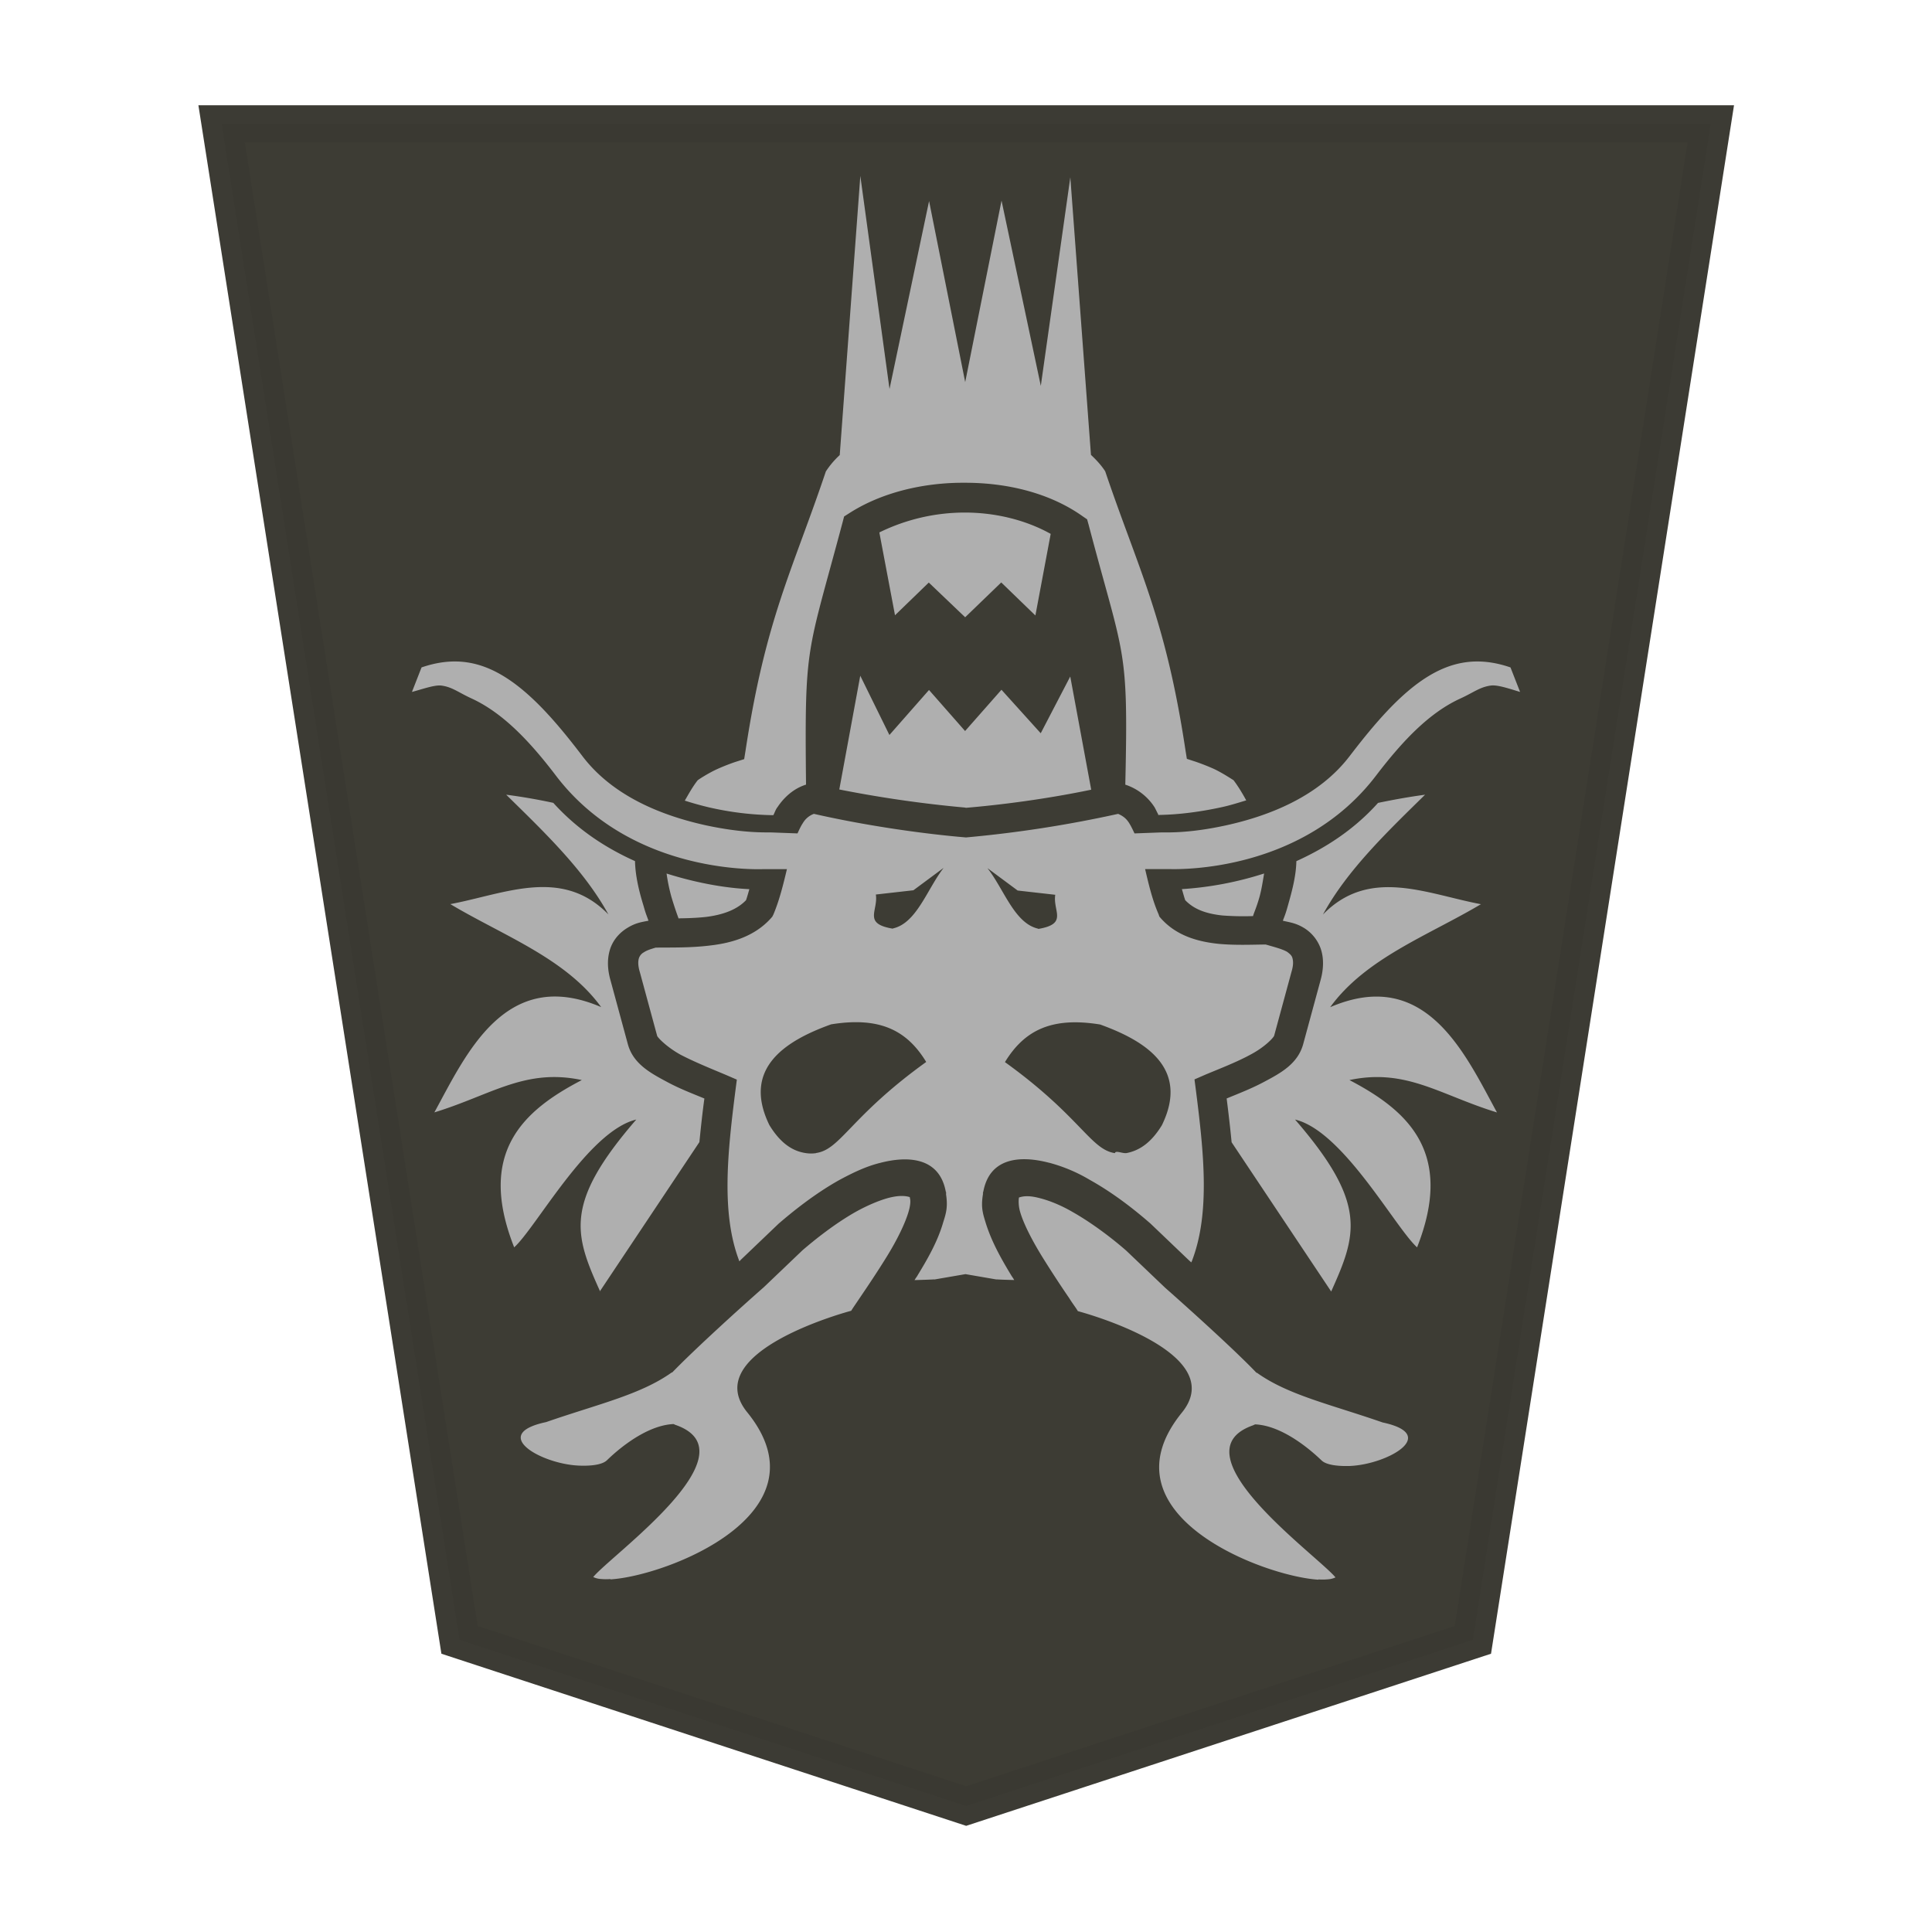 <svg xmlns="http://www.w3.org/2000/svg" width="52.157" height="52.157"><g opacity=".99"><path fill="#fee572" fill-opacity=".992" stroke="#000" stroke-width="1.044" d="m-11.54 7.386-13.14 4.634-6.169 42.276H7.767L1.598 12.02Z" style="fill:#3a3931;fill-opacity:.992;stroke:#393831;stroke-opacity:.992" transform="matrix(-1.041 0 0 -.968 14.07 55.905)"/><path d="M16.565 9.517a1.619 1.619 0 0 0-.268.004.547.547 0 0 0-.192.051c.49.595 4.35 3.344 2.238 4.101-.03.009-.04.02-.07.03-.845-.038-1.706-.894-1.799-.979-.125-.115-.422-.154-.758-.144-1.017.043-2.432.845-.884 1.175 1.41.49 2.556.74 3.397 1.344l.004-.008c.595.624 1.85 1.753 2.474 2.304l1.044.996c.317.278.874.72 1.46 1.051.298.173.605.298.864.365.26.07.432.07.576.02 0-.002-.002-.006.004-.033a.998.998 0 0 0-.04-.365c-.096-.326-.327-.768-.586-1.19a30.38 30.38 0 0 0-.739-1.133c-.096-.154-.182-.26-.23-.346 0 0-4.148-1.088-2.808-2.74 2.22-2.738-2.192-4.418-3.686-4.51zm19.107 0v.002c-1.494.09-5.907 1.772-3.686 4.511 1.339 1.651-2.808 2.74-2.808 2.74-.05.085-.135.202-.23.346-.202.297-.48.71-.74 1.132-.26.423-.48.864-.576 1.19-.05.164-.06.298-.04.366.005.027.005.03.004.034.144.046.326.043.576-.021.259-.07.566-.202.864-.365.585-.327 1.143-.778 1.46-1.051l1.043-.996c.624-.547 1.875-1.682 2.475-2.304l.004.008c.845-.605 1.987-.855 3.396-1.344 1.547-.327.135-1.132-.883-1.175-.336-.014-.633.024-.758.144-.09.085-.95.94-1.8.978-.02-.01-.04-.021-.07-.03-2.11-.758 1.75-3.502 2.24-4.1a.54.54 0 0 0-.193-.052 1.595 1.595 0 0 0-.269-.003zM16.221 17.29c-.692 1.54-.99 2.374.975 4.642-1.295-.307-2.702-2.916-3.294-3.45-1.015 2.57.26 3.697 1.826 4.516-1.532.326-2.446-.404-3.983-.874.855 1.565 1.913 3.955 4.503 2.842-.961 1.322-2.638 1.93-4.07 2.78 1.474.279 3.009 1.01 4.265-.278-.652 1.192-1.714 2.21-2.757 3.234.432-.058.855-.135 1.27-.221.663-.74 1.44-1.226 2.205-1.573.008-.413.125-.835.23-1.205.061-.22.081-.259.135-.403-.192-.046-.345-.06-.566-.192a1.079 1.079 0 0 1-.451-.547c-.09-.25-.09-.547-.002-.864l.47-1.73c.144-.52.586-.769 1.034-1.006.355-.192.71-.326 1.032-.46-.05-.394-.096-.788-.134-1.182zm19.746 0-2.69 4.033c-.04.394-.081.787-.135 1.177.326.135.681.269 1.032.461.451.24.893.49 1.034 1.005l.47 1.731c.09.317.09.605 0 .864-.09.25-.269.432-.46.547-.221.135-.375.154-.567.192.05.144.07.173.134.403.116.375.221.797.23 1.206.769.346 1.539.835 2.206 1.573.413.089.835.163 1.272.22-1.043-1.024-2.107-2.04-2.76-3.233 1.257 1.291 2.794.557 4.268.279-1.433-.855-3.111-1.459-4.072-2.78 2.589 1.112 3.647-1.278 4.503-2.843-1.537.47-2.45 1.199-3.981.873 1.57-.816 2.842-1.946 1.826-4.516-.595.537-2 3.14-3.296 3.45 1.964-2.269 1.67-3.103.975-4.642zm-8.5.308c-.24.006-.49.016-.518.019l-.02-.002-.835.144-.836-.144c-.006 0-.01.003-.02.002-.02-.004-.24-.012-.46-.017.03.057.06.09.096.153.278.46.528.912.681 1.415.08.26.125.423.06.787.003-.016.01-.026.01-.043-.006.074-.01.086-.01.09.004-.02-.001-.029.002-.044-.163.963-1.017 1.008-1.783.807h-.004a4.29 4.29 0 0 1-1.092-.461c-.69-.384-1.275-.864-1.616-1.16l-.02-.017-1.034-.988c-.02-.016-.05-.046-.07-.063-.004.008-.03.063-.03.07v.001c-.48 1.276-.308 2.903-.097 4.562l.04.307-.287.125c-.365.154-.845.336-1.23.547-.384.202-.624.461-.634.51l-.47 1.73c-.06.202-.04.307-.02.375.02.06.06.096.134.153.125.077.355.135.586.202.384-.004.816-.024 1.262.017.547.055 1.142.211 1.567.691l.04.046.02.06c.173.394.269.816.365 1.222h-.653c-.307-.008-3.607-.072-5.584 2.527-.75.982-1.462 1.709-2.283 2.082-.355.163-.519.307-.816.346-.183.024-.509-.09-.787-.173l.259.662c.893.308 1.62.154 2.312-.297.72-.47 1.383-1.252 2.029-2.095.845-1.108 2.2-1.62 3.332-1.87.963-.211 1.533-.192 1.757-.192l.72-.027c.05.106.096.202.144.278.09.144.192.202.298.25a32.57 32.57 0 0 1 4.078-.634l.03-.003.03.003c1.063.09 2.598.298 4.076.634a.573.573 0 0 0 .298-.25c.05-.074.096-.172.144-.278l.72.027c.22.001.796-.014 1.756.192 1.133.25 2.49.758 3.333 1.87.643.845 1.31 1.627 2.029 2.095.691.451 1.417.605 2.312.297l.259-.662c-.279.074-.605.192-.787.173-.298-.037-.461-.183-.816-.346-.816-.374-1.535-1.102-2.282-2.084-1.978-2.6-5.28-2.535-5.586-2.527h-.652c.096-.403.201-.835.364-1.222l.03-.06.04-.046c.433-.48 1.038-.662 1.617-.73.538-.069 1.064-.055 1.491-.06.125-.037.24-.072.317-.125a.283.283 0 0 0 .134-.153c.02-.06.04-.173-.02-.375l-.47-1.73c-.01-.04-.25-.298-.634-.51-.384-.2-.864-.393-1.23-.547l-.287-.124.04-.308c.21-1.658.384-3.288-.096-4.563 0 0-.01-.03-.01-.034-.01.008-.03.023-.03.03l-1.034.988-.02.017c-.336.288-.932.777-1.617 1.16-.355.191-.71.364-1.092.46h-.002c-.768.202-1.626.154-1.785-.806.003.019 0 .027.004.046 0-.002-.007-.012-.01-.09.002.015.007.027.01.04-.061-.365-.01-.538.07-.788.143-.499.402-.96.68-1.415.03-.057.061-.09.097-.153zm-5.411 3.427c.662.096.93.988 2.972 2.458-.528.864-1.264 1.227-2.57 1.015-1.225-.442-2.418-1.183-1.666-2.72.288-.471.605-.682.95-.75.116-.019.308.086.318-.007zm8.074 0a.951.951 0 0 1 .307.007c.346.06.663.279.95.75.75 1.537-.44 2.28-1.665 2.72-1.306.211-2.045-.154-2.568-1.015 2.044-1.47 2.31-2.364 2.972-2.458zm-6 6.06c.643.144.922 1.065 1.371 1.635l-.816-.605L23.67 28c.07-.442-.355-.787.461-.922zm3.923 0c.816.135.393.48.46.922l-1.014.115-.816.605c.442-.567.73-1.495 1.369-1.635zm5.778.279c-.25.003-.5.012-.74.039-.47.06-.834.201-1.073.451-.03.085-.06.192-.09.298.508.023 1.29.124 2.235.422a4.877 4.877 0 0 0-.134-.643c-.096-.317-.154-.47-.192-.576zm-15.502.069c-.04.125-.09.22-.173.509-.06.22-.09.432-.125.633a9.148 9.148 0 0 1 2.221-.422c-.03-.096-.06-.211-.09-.298-.24-.25-.566-.365-.998-.413a7.57 7.57 0 0 0-.835-.017zm2.572 2.722c-.25.003-.864.021-1.734.212-.212.046-.432.115-.653.182.105.192.22.384.345.547-.006-.009.288.192.538.307.26.116.49.192.49.192l.23.075.04.25c.538 3.553 1.267 4.858 2.165 7.514.106.163.24.307.384.442l.557 7.495.797-5.632 1.06 5.002.981-4.9.975 4.888 1.068-5.074.788 5.752.556-7.536a2.34 2.34 0 0 0 .375-.442c.893-2.657 1.624-3.962 2.165-7.517l.04-.25.23-.073s.23-.075.49-.192c.259-.116.547-.308.537-.308.135-.172.24-.364.346-.547a8.578 8.578 0 0 0-.653-.182 8.23 8.23 0 0 0-1.737-.211c-.04.072-.06.153-.115.22-.173.26-.432.5-.768.605.04 3.847-.02 3.451-.988 7.085l-.04.154-.134.085c-.864.557-2 .835-3.138.825-1.138 0-2.284-.278-3.164-.902l-.124-.085-.04-.144c-.962-3.65-1.077-3.248-.991-7.02l-.01-.002a1.491 1.491 0 0 1-.778-.604c-.04-.07-.07-.144-.115-.221zm5.191.192c-.902.075-2.145.23-3.393.49l.566 3.056.797-1.532 1.06 1.174.982-1.114.974 1.108 1.069-1.215.787 1.6.566-3.071a32.428 32.428 0 0 0-3.412-.49zm.01 5.145-.974.94-.922-.892-.413 2.203c.653.365 1.47.576 2.318.576a5.24 5.24 0 0 0 2.308-.537l-.423-2.236-.912.883z" style="fill:#b0b0b0;fill-opacity:.984;stroke:none;stroke-width:.975px;stroke-linecap:butt;stroke-linejoin:miter;stroke-opacity:1" transform="rotate(-180 26.079 26.078)"/></g></svg>